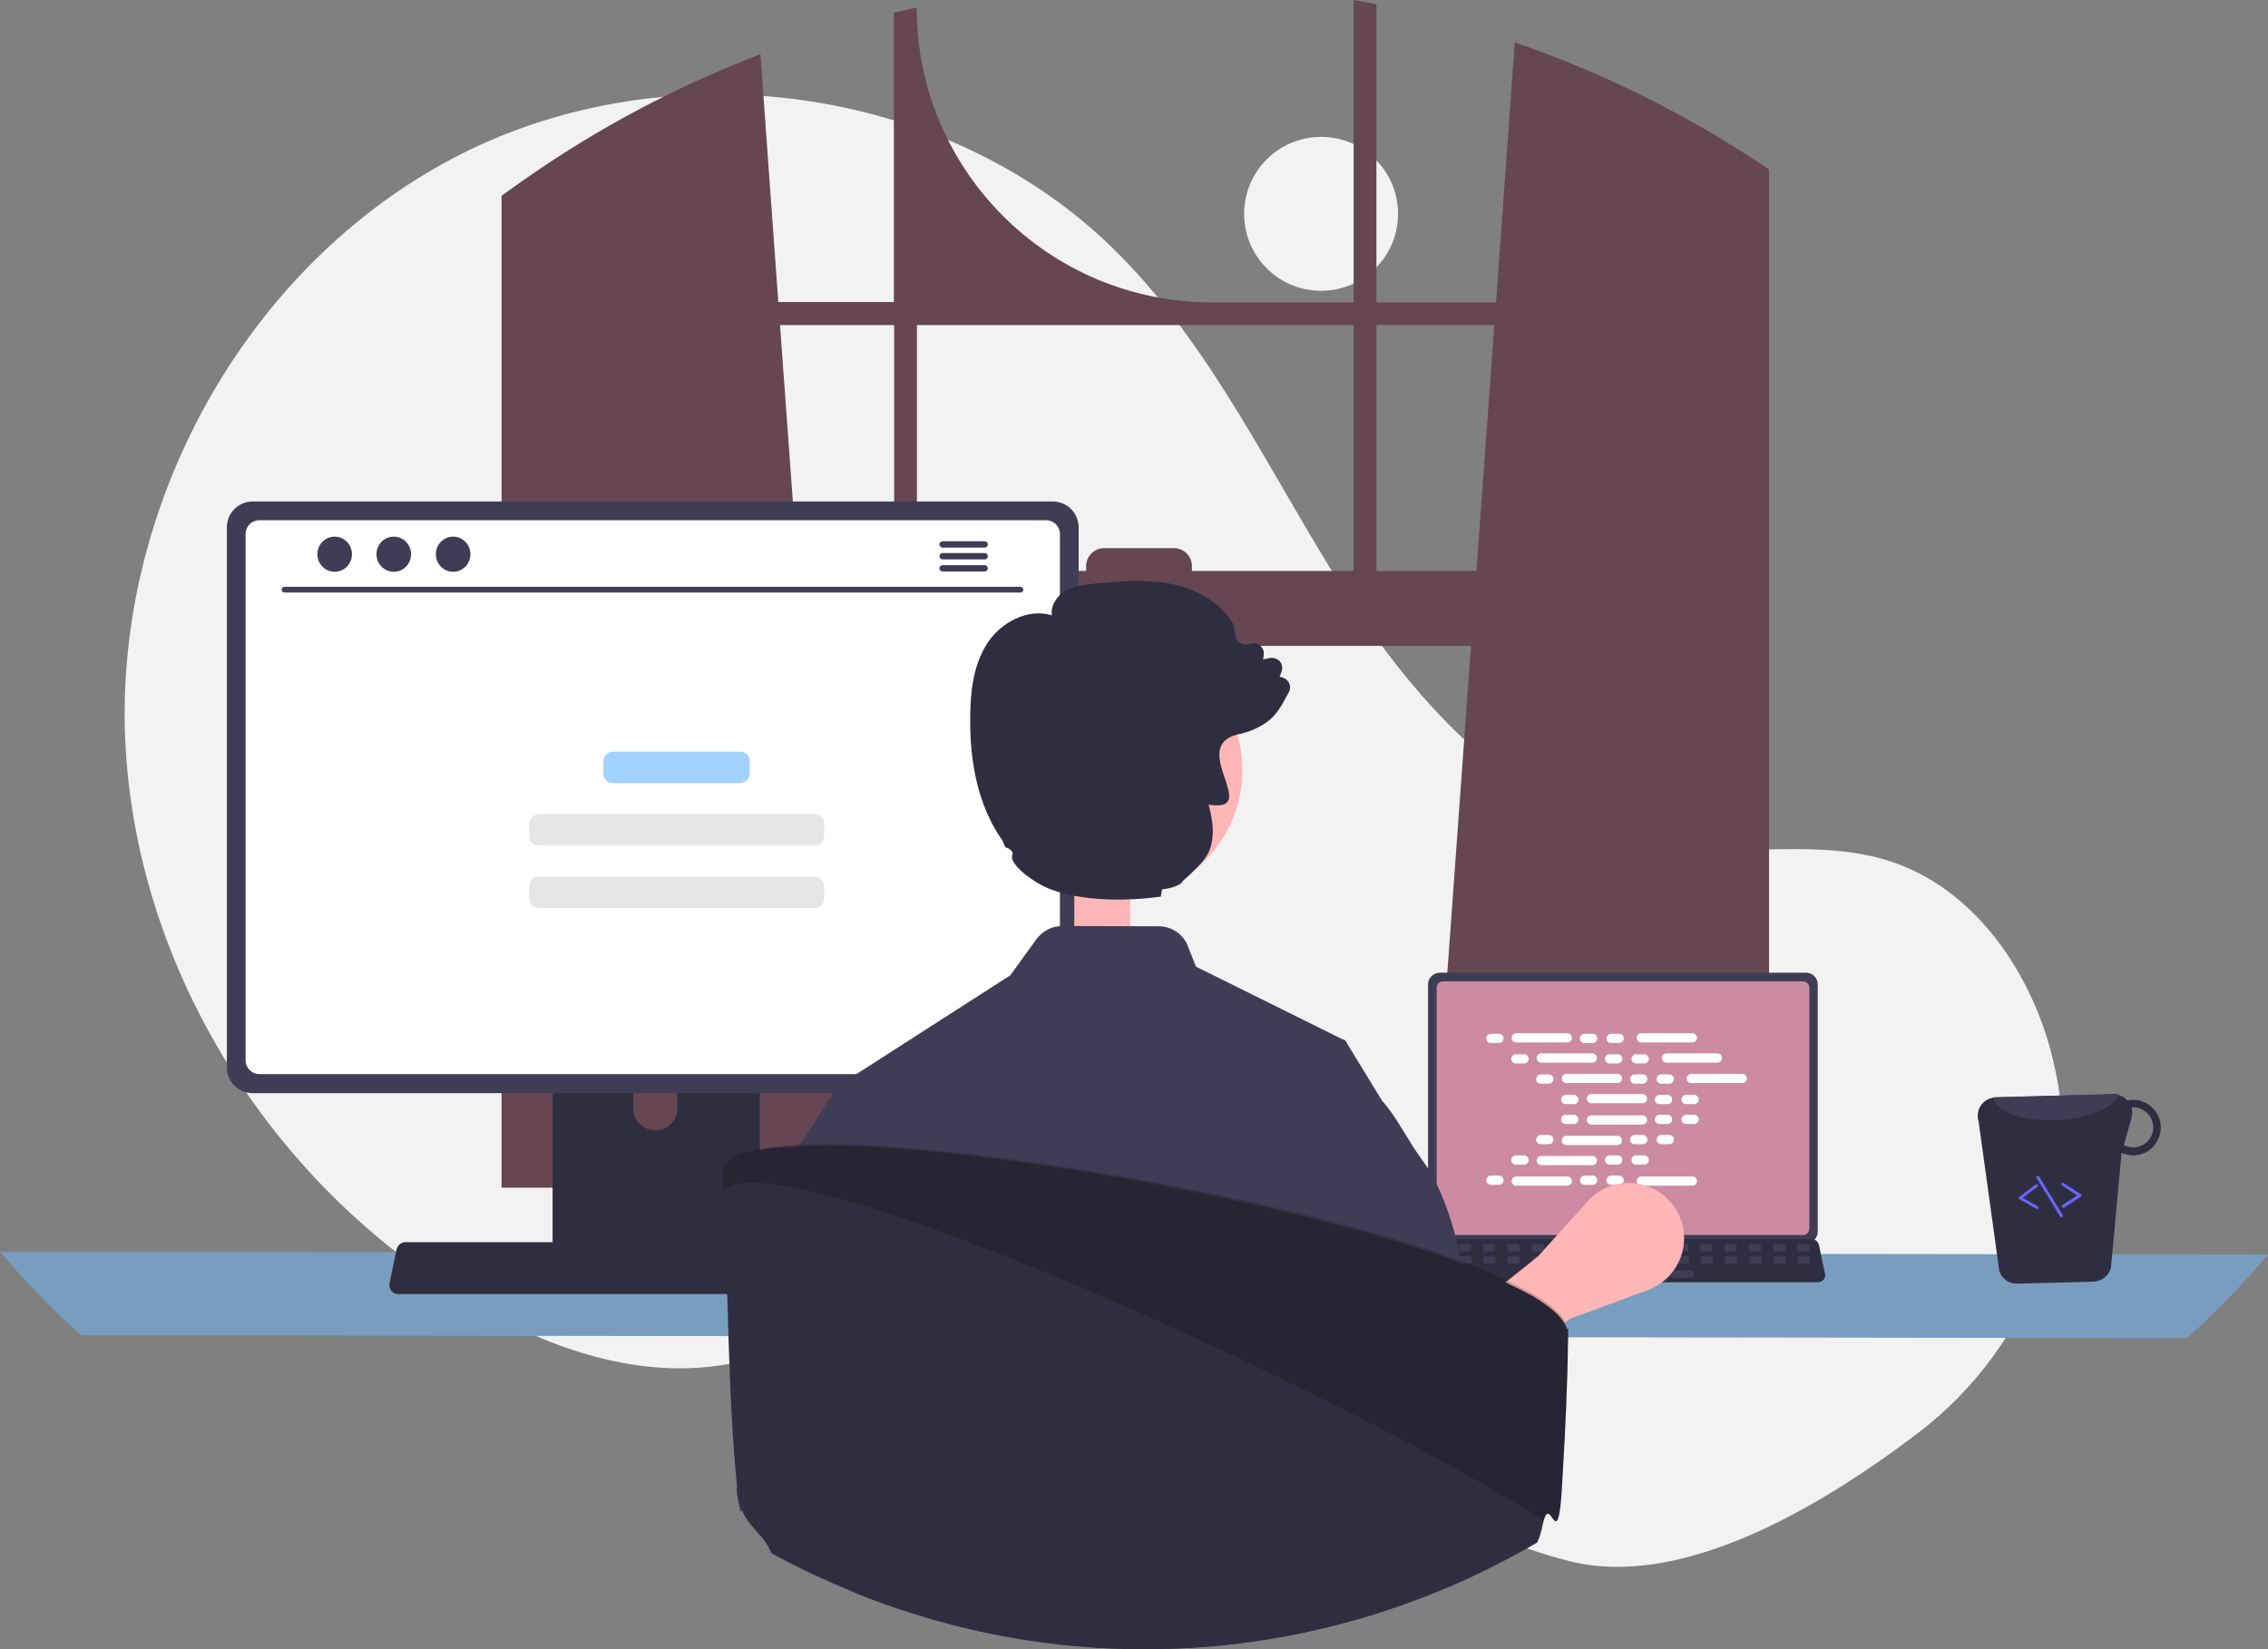 <?xml version="1.0" encoding="utf-8"?>
<!-- Generator: Adobe Illustrator 28.0.0, SVG Export Plug-In . SVG Version: 6.00 Build 0)  -->
<svg version="1.1" id="Layer_1" xmlns="http://www.w3.org/2000/svg" xmlns:xlink="http://www.w3.org/1999/xlink" x="0px" y="0px"
	 viewBox="0 0 786.8 572.3" style="enable-background:new 0 0 786.8 572.3;" xml:space="preserve">
<rect x="0" y="0" width="786.8" height="572.3" fill="#808080" stroke="none"/>
<style type="text/css">
	.st0{fill:#F2F2F2;}
	.st1{fill:#664653;}
	.st2{fill:#789DBF;}
	.st3{fill:#3F3D56;}
	.st4{fill:#CC8BA2;}
	.st5{fill:#2F2E41;}
	.st6{fill:#FFFFFF;}
	.st7{fill:#FFB6B6;}
	.st8{fill:#6C63FF;}
	.st9{fill:#A2D2FF;}
	.st10{fill:#E6E6E6;}
	.st11{opacity:0.2;enable-background:new    ;}
</style>
<circle class="st0" cx="458.3" cy="74.2" r="26.7"/>
<path class="st0" d="M665.4,497.2c39.7-30.2,58.6-81,46.8-129.5c-0.3-1.2-0.6-2.4-0.9-3.6c-7.9-28.8-27.3-56.1-55.7-65.3
	c-23.8-7.7-49.8-1.8-74.7-4.9c-48.8-6-86.6-45.5-113.2-86.8s-47.1-87.6-82.4-121.7C327,29.1,231.9,17,159.7,53.6
	C87.4,90.3,41.4,171.5,43.3,252.5c2,81,50,158.4,119.9,199.5c25.7,15.1,55.3,25.8,84.8,22c25.6-3.2,48.9-17,74.4-21.1
	c40.1-6.4,79.9,11.7,114.6,32.8c34.7,21.1,68.2,46.2,107.6,56C582.9,551.3,630.3,523.9,665.4,497.2z"/>
<path class="st1" d="M608.4,55.3c-0.9-0.6-1.8-1.1-2.6-1.7c-25.1-16.1-52.1-29.2-80.3-38.9l-6.5,90.2h-41.5V1.5
	c-2.6-0.5-5.2-1.1-7.9-1.5v104.9h-49.3C363.8,104.9,318,59.1,318,2.6l0,0c-2.6,0.6-5.3,1.2-7.9,1.8v100.4H270l-6.2-86
	c-29,11.1-56.5,25.7-81.9,43.5c-0.4,0.3-0.9,0.6-1.3,0.9c-2.2,1.6-4.4,3.1-6.6,4.7v344.2h118.3l-2.1-29l-11.5-159h231.6l-11.5,159
	l-2.1,29h117V58.8C611.9,57.6,610.2,56.5,608.4,55.3z M310.2,198.1h-33.4l-6.2-85.3h39.6V198.1z M469.6,198.1h-56.1v-1.7
	c0-3.4-2.8-6.2-6.2-6.2l0,0H383c-3.4,0-6.2,2.8-6.2,6.2l0,0v1.7h-58.7v-85.3h151.5L469.6,198.1z M477.5,198.1v-85.3h40.9l-6.2,85.3
	H477.5z"/>
<path class="st2" d="M0,434.3c8.7,10.3,18.1,20,28.1,29l730.6,1c10-9,19.4-18.7,28.1-29L0,434.3z"/>
<path class="st3" d="M495.4,341.6v85.7c0,2.3,1.8,4.1,4.1,4.1h127c2.3,0,4.1-1.8,4.1-4.1v-85.7c0-2.3-1.8-4.1-4.1-4.1h-127
	C497.3,337.5,495.4,339.3,495.4,341.6z"/>
<path class="st4" d="M498.4,342.7v83.6c0,1.2,1,2.2,2.2,2.2h124.9c1.2,0,2.2-1,2.2-2.2v-83.6c0-1.2-1-2.2-2.2-2.2H500.6
	C499.4,340.5,498.4,341.4,498.4,342.7z"/>
<path class="st5" d="M492.8,444c0.5,0.6,1.2,0.9,1.9,0.9h136c1.4,0,2.5-1.1,2.5-2.5c0-0.2,0-0.3-0.1-0.5l-2.1-10
	c-0.2-0.8-0.8-1.5-1.6-1.8c-0.3-0.1-0.6-0.2-0.9-0.2H496.8c-0.3,0-0.6,0.1-0.9,0.2c-0.8,0.3-1.4,1-1.6,1.8l-2.1,10
	C492.1,442.7,492.3,443.4,492.8,444z"/>
<path class="st3" d="M627.1,434.2h-3.2c-0.3,0-0.5-0.2-0.5-0.5v-1.5c0-0.3,0.2-0.5,0.5-0.5h3.2c0.3,0,0.5,0.2,0.5,0.5v1.5
	C627.6,434,627.4,434.2,627.1,434.2z"/>
<path class="st3" d="M618.8,434.2h-3.2c-0.3,0-0.5-0.2-0.5-0.5v-1.5c0-0.3,0.2-0.5,0.5-0.5h3.2c0.3,0,0.5,0.2,0.5,0.5v1.5
	C619.3,434,619,434.2,618.8,434.2z"/>
<path class="st3" d="M610.4,434.2h-3.2c-0.3,0-0.5-0.2-0.5-0.5v-1.5c0-0.3,0.2-0.5,0.5-0.5h3.2c0.3,0,0.5,0.2,0.5,0.5v1.5
	C610.9,434,610.7,434.2,610.4,434.2z"/>
<path class="st3" d="M602,434.2h-3.2c-0.3,0-0.5-0.2-0.5-0.5v-1.5c0-0.3,0.2-0.5,0.5-0.5h3.2c0.3,0,0.5,0.2,0.5,0.5v1.5
	C602.5,434,602.3,434.2,602,434.2z"/>
<path class="st3" d="M593.6,434.2h-3.2c-0.3,0-0.5-0.2-0.5-0.5v-1.5c0-0.3,0.2-0.5,0.5-0.5h3.2c0.3,0,0.5,0.2,0.5,0.5v1.5
	C594.1,434,593.9,434.2,593.6,434.2z"/>
<path class="st3" d="M585.3,434.2H582c-0.3,0-0.5-0.2-0.5-0.5v-1.5c0-0.3,0.2-0.5,0.5-0.5h3.2c0.3,0,0.5,0.2,0.5,0.5v1.5
	C585.7,434,585.5,434.2,585.3,434.2z"/>
<path class="st3" d="M576.9,434.2h-3.2c-0.3,0-0.5-0.2-0.5-0.5v-1.5c0-0.3,0.2-0.5,0.5-0.5h3.2c0.3,0,0.5,0.2,0.5,0.5v1.5
	C577.4,434,577.2,434.2,576.9,434.2z"/>
<path class="st3" d="M568.5,434.2h-3.2c-0.3,0-0.5-0.2-0.5-0.5v-1.5c0-0.3,0.2-0.5,0.5-0.5h3.2c0.3,0,0.5,0.2,0.5,0.5v1.5
	C569,434,568.8,434.2,568.5,434.2z"/>
<path class="st3" d="M560.1,434.2h-3.2c-0.3,0-0.5-0.2-0.5-0.5v-1.5c0-0.3,0.2-0.5,0.5-0.5h3.2c0.3,0,0.5,0.2,0.5,0.5v1.5
	C560.6,434,560.4,434.2,560.1,434.2z"/>
<path class="st3" d="M551.8,434.2h-3.2c-0.3,0-0.5-0.2-0.5-0.5v-1.5c0-0.3,0.2-0.5,0.5-0.5h3.2c0.3,0,0.5,0.2,0.5,0.5v1.5
	C552.2,434,552,434.2,551.8,434.2z"/>
<path class="st3" d="M543.4,434.2h-3.2c-0.3,0-0.5-0.2-0.5-0.5v-1.5c0-0.3,0.2-0.5,0.5-0.5h3.2c0.3,0,0.5,0.2,0.5,0.5v1.5
	C543.9,434,543.6,434.2,543.4,434.2z"/>
<path class="st3" d="M535,434.2h-3.2c-0.3,0-0.5-0.2-0.5-0.5v-1.5c0-0.3,0.2-0.5,0.5-0.5h3.2c0.3,0,0.5,0.2,0.5,0.5v1.5
	C535.5,434,535.3,434.2,535,434.2z"/>
<path class="st3" d="M526.6,434.2h-3.2c-0.3,0-0.5-0.2-0.5-0.5v-1.5c0-0.3,0.2-0.5,0.5-0.5h3.2c0.3,0,0.5,0.2,0.5,0.5v1.5
	C527.1,434,526.9,434.2,526.6,434.2z"/>
<path class="st3" d="M518.2,434.2H515c-0.3,0-0.5-0.2-0.5-0.5v-1.5c0-0.3,0.2-0.5,0.5-0.5h3.2c0.3,0,0.5,0.2,0.5,0.5v1.5
	C518.7,434,518.5,434.2,518.2,434.2z"/>
<path class="st3" d="M509.9,434.2h-3.2c-0.3,0-0.5-0.2-0.5-0.5v-1.5c0-0.3,0.2-0.5,0.5-0.5h3.2c0.3,0,0.5,0.2,0.5,0.5v1.5
	C510.4,434,510.1,434.2,509.9,434.2z"/>
<path class="st3" d="M501.5,434.2h-3.2c-0.3,0-0.5-0.2-0.5-0.5v-1.5c0-0.3,0.2-0.5,0.5-0.5h3.2c0.3,0,0.5,0.2,0.5,0.5v1.5
	C502,434,501.8,434.2,501.5,434.2z"/>
<path class="st3" d="M627.2,438.4H624c-0.3,0-0.5-0.2-0.5-0.5v-1.5c0-0.3,0.2-0.5,0.5-0.5h3.2c0.3,0,0.5,0.2,0.5,0.5v1.5
	C627.7,438.2,627.5,438.4,627.2,438.4z"/>
<path class="st3" d="M618.9,438.4h-3.2c-0.3,0-0.5-0.2-0.5-0.5v-1.5c0-0.3,0.2-0.5,0.5-0.5h3.2c0.3,0,0.5,0.2,0.5,0.5v1.5
	C619.4,438.2,619.1,438.4,618.9,438.4z"/>
<path class="st3" d="M610.5,438.4h-3.2c-0.3,0-0.5-0.2-0.5-0.5v-1.5c0-0.3,0.2-0.5,0.5-0.5h3.2c0.3,0,0.5,0.2,0.5,0.5v1.5
	C611,438.2,610.8,438.4,610.5,438.4z"/>
<path class="st3" d="M602.1,438.4h-3.2c-0.3,0-0.5-0.2-0.5-0.5v-1.5c0-0.3,0.2-0.5,0.5-0.5h3.2c0.3,0,0.5,0.2,0.5,0.5v1.5
	C602.6,438.2,602.4,438.4,602.1,438.4z"/>
<path class="st3" d="M593.7,438.4h-3.2c-0.3,0-0.5-0.2-0.5-0.5v-1.5c0-0.3,0.2-0.5,0.5-0.5h3.2c0.3,0,0.5,0.2,0.5,0.5v1.5
	C594.2,438.2,594,438.4,593.7,438.4z"/>
<path class="st3" d="M585.4,438.4h-3.2c-0.3,0-0.5-0.2-0.5-0.5v-1.5c0-0.3,0.2-0.5,0.5-0.5h3.2c0.3,0,0.5,0.2,0.5,0.5v1.5
	C585.8,438.2,585.6,438.4,585.4,438.4z"/>
<path class="st3" d="M577,438.4h-3.2c-0.3,0-0.5-0.2-0.5-0.5v-1.5c0-0.3,0.2-0.5,0.5-0.5h3.2c0.3,0,0.5,0.2,0.5,0.5v1.5
	C577.5,438.2,577.3,438.4,577,438.4z"/>
<path class="st3" d="M568.6,438.4h-3.2c-0.3,0-0.5-0.2-0.5-0.5v-1.5c0-0.3,0.2-0.5,0.5-0.5h3.2c0.3,0,0.5,0.2,0.5,0.5v1.5
	C569.1,438.2,568.9,438.4,568.6,438.4z"/>
<path class="st3" d="M560.2,438.4H557c-0.3,0-0.5-0.2-0.5-0.5v-1.5c0-0.3,0.2-0.5,0.5-0.5h3.2c0.3,0,0.5,0.2,0.5,0.5v1.5
	C560.7,438.2,560.5,438.4,560.2,438.4z"/>
<path class="st3" d="M551.9,438.4h-3.2c-0.3,0-0.5-0.2-0.5-0.5v-1.5c0-0.3,0.2-0.5,0.5-0.5h3.2c0.3,0,0.5,0.2,0.5,0.5v1.5
	C552.3,438.2,552.1,438.4,551.9,438.4z"/>
<path class="st3" d="M543.5,438.4h-3.2c-0.3,0-0.5-0.2-0.5-0.5v-1.5c0-0.3,0.2-0.5,0.5-0.5h3.2c0.3,0,0.5,0.2,0.5,0.5v1.5
	C544,438.2,543.7,438.4,543.5,438.4z"/>
<path class="st3" d="M535.1,438.4h-3.2c-0.3,0-0.5-0.2-0.5-0.5v-1.5c0-0.3,0.2-0.5,0.5-0.5h3.2c0.3,0,0.5,0.2,0.5,0.5v1.5
	C535.6,438.2,535.4,438.4,535.1,438.4z"/>
<path class="st3" d="M526.7,438.4h-3.2c-0.3,0-0.5-0.2-0.5-0.5v-1.5c0-0.3,0.2-0.5,0.5-0.5h3.2c0.3,0,0.5,0.2,0.5,0.5v1.5
	C527.2,438.2,527,438.4,526.7,438.4z"/>
<path class="st3" d="M518.3,438.4h-3.2c-0.3,0-0.5-0.2-0.5-0.5v-1.5c0-0.3,0.2-0.5,0.5-0.5h3.2c0.3,0,0.5,0.2,0.5,0.5v1.5
	C518.8,438.2,518.6,438.4,518.3,438.4z"/>
<path class="st3" d="M510,438.4h-3.2c-0.3,0-0.5-0.2-0.5-0.5v-1.5c0-0.3,0.2-0.5,0.5-0.5h3.2c0.3,0,0.5,0.2,0.5,0.5v1.5
	C510.5,438.2,510.2,438.4,510,438.4z"/>
<path class="st3" d="M501.6,438.4h-3.2c-0.3,0-0.5-0.2-0.5-0.5v-1.5c0-0.3,0.2-0.5,0.5-0.5h3.2c0.3,0,0.5,0.2,0.5,0.5v1.5
	C502.1,438.2,501.9,438.4,501.6,438.4z"/>
<path class="st3" d="M587,443.4h-32.5c-0.3,0-0.5-0.2-0.5-0.5v-1.5c0-0.3,0.2-0.5,0.5-0.5H587c0.3,0,0.5,0.2,0.5,0.5v1.5
	C587.5,443.2,587.3,443.4,587,443.4z"/>
<path class="st6" d="M517.2,358.7h2.8c0.9,0,1.6,0.7,1.6,1.6l0,0c0,0.9-0.7,1.6-1.6,1.6h-2.8c-0.9,0-1.6-0.7-1.6-1.6l0,0
	C515.6,359.4,516.3,358.7,517.2,358.7z"/>
<path class="st6" d="M549.7,358.7h2.8c0.9,0,1.6,0.7,1.6,1.6l0,0c0,0.9-0.7,1.6-1.6,1.6h-2.8c-0.9,0-1.6-0.7-1.6-1.6l0,0
	C548.2,359.4,548.9,358.7,549.7,358.7z"/>
<path class="st6" d="M558.9,358.7h2.8c0.9,0,1.6,0.7,1.6,1.6l0,0c0,0.9-0.7,1.6-1.6,1.6h-2.8c-0.9,0-1.6-0.7-1.6-1.6l0,0
	C557.4,359.4,558.1,358.7,558.9,358.7z"/>
<path class="st6" d="M526,358.5h17.7c0.9,0,1.6,0.7,1.6,1.6l0,0c0,0.9-0.7,1.6-1.6,1.6H526c-0.9,0-1.6-0.7-1.6-1.6l0,0
	C524.5,359.2,525.2,358.5,526,358.5z"/>
<path class="st6" d="M569.4,358.5h17.7c0.9,0,1.6,0.7,1.6,1.6l0,0c0,0.9-0.7,1.6-1.6,1.6h-17.7c-0.9,0-1.6-0.7-1.6-1.6l0,0
	C567.8,359.2,568.5,358.5,569.4,358.5z"/>
<path class="st6" d="M525.9,365.8h2.8c0.9,0,1.6,0.7,1.6,1.6l0,0c0,0.9-0.7,1.6-1.6,1.6h-2.8c-0.9,0-1.6-0.7-1.6-1.6l0,0
	C524.3,366.5,525,365.8,525.9,365.8z"/>
<path class="st6" d="M558.4,365.8h2.8c0.9,0,1.6,0.7,1.6,1.6l0,0c0,0.9-0.7,1.6-1.6,1.6h-2.8c-0.9,0-1.6-0.7-1.6-1.6l0,0
	C556.8,366.5,557.5,365.8,558.4,365.8z"/>
<path class="st6" d="M567.6,365.8h2.8c0.9,0,1.6,0.7,1.6,1.6l0,0c0,0.9-0.7,1.6-1.6,1.6h-2.8c-0.9,0-1.6-0.7-1.6-1.6l0,0
	C566,366.5,566.7,365.8,567.6,365.8z"/>
<path class="st6" d="M534.7,365.5h17.7c0.9,0,1.6,0.7,1.6,1.6l0,0c0,0.9-0.7,1.6-1.6,1.6h-17.7c-0.9,0-1.6-0.7-1.6-1.6l0,0
	C533.2,366.2,533.8,365.5,534.7,365.5z"/>
<path class="st6" d="M578.1,365.5h17.7c0.9,0,1.6,0.7,1.6,1.6l0,0c0,0.9-0.7,1.6-1.6,1.6h-17.7c-0.9,0-1.6-0.7-1.6-1.6l0,0
	C576.5,366.2,577.2,365.5,578.1,365.5z"/>
<path class="st6" d="M534.5,372.8h2.8c0.9,0,1.6,0.7,1.6,1.6l0,0c0,0.9-0.7,1.6-1.6,1.6h-2.8c-0.9,0-1.6-0.7-1.6-1.6l0,0
	C533,373.5,533.7,372.8,534.5,372.8z"/>
<path class="st6" d="M567.1,372.8h2.8c0.9,0,1.6,0.7,1.6,1.6l0,0c0,0.9-0.7,1.6-1.6,1.6h-2.8c-0.9,0-1.6-0.7-1.6-1.6l0,0
	C565.5,373.5,566.2,372.8,567.1,372.8z"/>
<path class="st6" d="M576.3,372.8h2.8c0.9,0,1.6,0.7,1.6,1.6l0,0c0,0.9-0.7,1.6-1.6,1.6h-2.8c-0.9,0-1.6-0.7-1.6-1.6l0,0
	C574.7,373.5,575.4,372.8,576.3,372.8z"/>
<path class="st6" d="M543.4,372.6h17.7c0.9,0,1.6,0.7,1.6,1.6l0,0c0,0.9-0.7,1.6-1.6,1.6h-17.7c-0.9,0-1.6-0.7-1.6-1.6l0,0
	C541.8,373.3,542.5,372.6,543.4,372.6z"/>
<path class="st6" d="M586.7,372.6h17.7c0.9,0,1.6,0.7,1.6,1.6l0,0c0,0.9-0.7,1.6-1.6,1.6h-17.7c-0.9,0-1.6-0.7-1.6-1.6l0,0
	C585.2,373.3,585.9,372.6,586.7,372.6z"/>
<path class="st6" d="M543.2,379.9h2.8c0.9,0,1.6,0.7,1.6,1.6l0,0c0,0.9-0.7,1.6-1.6,1.6h-2.8c-0.9,0-1.6-0.7-1.6-1.6l0,0
	C541.6,380.6,542.3,379.9,543.2,379.9z"/>
<path class="st6" d="M575.7,379.9h2.8c0.9,0,1.6,0.7,1.6,1.6l0,0c0,0.9-0.7,1.6-1.6,1.6h-2.8c-0.9,0-1.6-0.7-1.6-1.6l0,0
	C574.2,380.6,574.9,379.9,575.7,379.9z"/>
<path class="st6" d="M584.9,379.9h2.8c0.9,0,1.6,0.7,1.6,1.6l0,0c0,0.9-0.7,1.6-1.6,1.6h-2.8c-0.9,0-1.6-0.7-1.6-1.6l0,0
	C583.4,380.6,584.1,379.9,584.9,379.9z"/>
<path class="st6" d="M552.1,379.6h17.7c0.9,0,1.6,0.7,1.6,1.6l0,0c0,0.9-0.7,1.6-1.6,1.6h-17.7c-0.9,0-1.6-0.7-1.6-1.6l0,0
	C550.5,380.3,551.2,379.6,552.1,379.6z"/>
<path class="st6" d="M549.7,407.9h2.8c0.9,0,1.6,0.7,1.6,1.6l0,0c0,0.9-0.7,1.6-1.6,1.6h-2.8c-0.9,0-1.6-0.7-1.6-1.6l0,0
	C548.2,408.6,548.9,407.9,549.7,407.9z"/>
<path class="st6" d="M558.9,407.9h2.8c0.9,0,1.6,0.7,1.6,1.6l0,0c0,0.9-0.7,1.6-1.6,1.6h-2.8c-0.9,0-1.6-0.7-1.6-1.6l0,0
	C557.4,408.6,558.1,407.9,558.9,407.9z"/>
<path class="st6" d="M569.4,408.2h17.7c0.9,0,1.6,0.7,1.6,1.6l0,0c0,0.9-0.7,1.6-1.6,1.6h-17.7c-0.9,0-1.6-0.7-1.6-1.6l0,0
	C567.8,408.9,568.5,408.2,569.4,408.2z"/>
<path class="st6" d="M517.2,407.9h2.8c0.9,0,1.6,0.7,1.6,1.6l0,0c0,0.9-0.7,1.6-1.6,1.6h-2.8c-0.9,0-1.6-0.7-1.6-1.6l0,0
	C515.6,408.6,516.3,407.9,517.2,407.9z"/>
<path class="st6" d="M526,408.2h17.7c0.9,0,1.6,0.7,1.6,1.6l0,0c0,0.9-0.7,1.6-1.6,1.6H526c-0.9,0-1.6-0.7-1.6-1.6l0,0
	C524.5,408.9,525.2,408.2,526,408.2z"/>
<path class="st6" d="M525.9,400.9h2.8c0.9,0,1.6,0.7,1.6,1.6l0,0c0,0.9-0.7,1.6-1.6,1.6h-2.8c-0.9,0-1.6-0.7-1.6-1.6l0,0
	C524.3,401.5,525,400.9,525.9,400.9z"/>
<path class="st6" d="M558.4,400.9h2.8c0.9,0,1.6,0.7,1.6,1.6l0,0c0,0.9-0.7,1.6-1.6,1.6h-2.8c-0.9,0-1.6-0.7-1.6-1.6l0,0
	C556.8,401.5,557.5,400.9,558.4,400.9z"/>
<path class="st6" d="M567.6,400.9h2.8c0.9,0,1.6,0.7,1.6,1.6l0,0c0,0.9-0.7,1.6-1.6,1.6h-2.8c-0.9,0-1.6-0.7-1.6-1.6l0,0
	C566,401.5,566.7,400.9,567.6,400.9z"/>
<path class="st6" d="M534.7,401.1h17.7c0.9,0,1.6,0.7,1.6,1.6l0,0c0,0.9-0.7,1.6-1.6,1.6h-17.7c-0.9,0-1.6-0.7-1.6-1.6l0,0
	C533.2,401.8,533.8,401.1,534.7,401.1z"/>
<path class="st6" d="M534.5,393.8h2.8c0.9,0,1.6,0.7,1.6,1.6l0,0c0,0.9-0.7,1.6-1.6,1.6h-2.8c-0.9,0-1.6-0.7-1.6-1.6l0,0
	C533,394.5,533.7,393.8,534.5,393.8z"/>
<path class="st6" d="M567.1,393.8h2.8c0.9,0,1.6,0.7,1.6,1.6l0,0c0,0.9-0.7,1.6-1.6,1.6h-2.8c-0.9,0-1.6-0.7-1.6-1.6l0,0
	C565.5,394.5,566.2,393.8,567.1,393.8z"/>
<path class="st6" d="M576.3,393.8h2.8c0.9,0,1.6,0.7,1.6,1.6l0,0c0,0.9-0.7,1.6-1.6,1.6h-2.8c-0.9,0-1.6-0.7-1.6-1.6l0,0
	C574.7,394.5,575.4,393.8,576.3,393.8z"/>
<path class="st6" d="M543.4,394.1h17.7c0.9,0,1.6,0.7,1.6,1.6l0,0c0,0.9-0.7,1.6-1.6,1.6h-17.7c-0.9,0-1.6-0.7-1.6-1.6l0,0
	C541.8,394.8,542.5,394.1,543.4,394.1z"/>
<path class="st6" d="M543.2,386.8h2.8c0.9,0,1.6,0.7,1.6,1.6l0,0c0,0.9-0.7,1.6-1.6,1.6h-2.8c-0.9,0-1.6-0.7-1.6-1.6l0,0
	C541.6,387.5,542.3,386.8,543.2,386.8z"/>
<path class="st6" d="M575.7,386.8h2.8c0.9,0,1.6,0.7,1.6,1.6l0,0c0,0.9-0.7,1.6-1.6,1.6h-2.8c-0.9,0-1.6-0.7-1.6-1.6l0,0
	C574.2,387.5,574.9,386.8,575.7,386.8z"/>
<path class="st6" d="M584.9,386.8h2.8c0.9,0,1.6,0.7,1.6,1.6l0,0c0,0.9-0.7,1.6-1.6,1.6h-2.8c-0.9,0-1.6-0.7-1.6-1.6l0,0
	C583.4,387.5,584.1,386.8,584.9,386.8z"/>
<path class="st6" d="M552.1,387h17.7c0.9,0,1.6,0.7,1.6,1.6l0,0c0,0.9-0.7,1.6-1.6,1.6h-17.7c-0.9,0-1.6-0.7-1.6-1.6l0,0
	C550.5,387.7,551.2,387,552.1,387z"/>
<path class="st7" d="M504.9,490.5l-13.3-21.1l41.9-33.4l17.3-19.2c7.1-7.9,19.2-8.5,27.1-1.4c2.5,2.2,4.3,5.1,5.4,8.2l0,0
	c3.2,9.8-1.9,20.4-11.6,24l-27.3,10.1L504.9,490.5z"/>
<path class="st5" d="M191.7,337.5V440h71.9V337.5c0-1.5-1-2.9-2.4-3.3c-0.3-0.1-0.7-0.2-1-0.2h-64.9
	C193.2,334,191.7,335.6,191.7,337.5L191.7,337.5z M219.7,372.7c0-4.2,3.5-7.6,7.7-7.6s7.6,3.4,7.6,7.6v11.9c0,4.2-3.5,7.7-7.7,7.6
	c-4.2,0-7.6-3.4-7.6-7.6V372.7z"/>
<path class="st3" d="M191.5,436.8v9.9c0,1.1,0.9,1.9,1.9,1.9h68.4c1.1,0,1.9-0.9,1.9-1.9v-9.9H191.5z"/>
<path class="st3" d="M78.7,183v187.3c0,5,4,9,9,9h277.5c5,0,9-4,9-9V183c0-5-4-9-9-9H87.7C82.7,174,78.7,178,78.7,183z"/>
<path class="st6" d="M85.2,185.3v182.6c0,2.7,2.2,4.8,4.8,4.8h272.9c2.7,0,4.8-2.2,4.8-4.8V185.3c0-2.7-2.2-4.8-4.8-4.8H90
	C87.3,180.5,85.2,182.6,85.2,185.3z"/>
<path class="st5" d="M135.8,447.9c0.6,0.7,1.4,1.1,2.3,1.1h162.3c1.6,0,3-1.3,3-3c0-0.2,0-0.4-0.1-0.6l-2.5-12
	c-0.2-1-0.9-1.8-1.9-2.2c-0.3-0.1-0.7-0.2-1.1-0.2H140.6c-0.4,0-0.7,0.1-1.1,0.2c-0.9,0.4-1.6,1.2-1.9,2.2l-2.5,12
	C135,446.3,135.2,447.2,135.8,447.9z"/>
<path class="st3" d="M354,205.6H98.7c-0.6,0-1-0.5-1-1s0.4-1,1-1H354c0.6,0,1,0.5,1,1C355,205.2,354.5,205.6,354,205.6z"/>
<ellipse class="st3" cx="116.1" cy="192.3" rx="6" ry="6.1"/>
<ellipse class="st3" cx="136.6" cy="192.3" rx="6" ry="6.1"/>
<ellipse class="st3" cx="157.2" cy="192.3" rx="6" ry="6.1"/>
<path class="st3" d="M341.6,187.8H327c-0.6,0-1.1,0.5-1.1,1.1s0.5,1.1,1.1,1.1h14.6c0.6,0,1.1-0.5,1.1-1.1
	C342.7,188.2,342.2,187.8,341.6,187.8z"/>
<path class="st3" d="M341.6,191.9H327c-0.6,0-1.1,0.5-1.1,1.1s0.5,1.1,1.1,1.1h14.6c0.6,0,1.1-0.5,1.1-1.1S342.2,191.9,341.6,191.9z
	"/>
<path class="st3" d="M341.6,196.1H327c-0.6,0-1.1,0.5-1.1,1.1s0.5,1.1,1.1,1.1h14.6c0.6,0,1.1-0.5,1.1-1.1
	C342.7,196.5,342.2,196.1,341.6,196.1z"/>
<path class="st5" d="M693.6,441.1c0.9,2.6,3.4,4.4,6.2,4.3l26.5-0.7c2.8-0.1,5.2-2,6-4.7l3.7-40c1.3,0.6,2.8,0.9,4.2,0.9
	c5.3-0.1,9.5-4.6,9.4-9.9s-4.6-9.5-9.9-9.4c-0.6,0-1.2,0.1-1.7,0.2c-1.3-1.4-3-2.1-4.9-2.1l-40.8,1.1c-0.3,0-0.7,0.1-1,0.1
	c-3.5,0.6-5.7,4-5.1,7.4c0.1,0.3,0.1,0.6,0.2,0.8L693.6,441.1z M736.8,397.3l2.7-9.6c0.3-1.1,0.3-2.3,0-3.4c0.1,0,0.2-0.1,0.4-0.1
	c3.8-0.1,7,3,7.1,6.8s-2.9,7-6.7,7.1C739,398.1,737.8,397.9,736.8,397.3z"/>
<path class="st3" d="M691.4,380.8c0.9,5,10.6,8.5,22.4,7.8c10.8-0.5,19.6-4.3,21.2-8.8c-0.6-0.2-1.2-0.3-1.8-0.2l-40.8,1.1
	C692.1,380.7,691.7,380.7,691.4,380.8z"/>
<polyline class="st7" points="372.7,309.6 372.7,322.4 392.1,322.4 392.1,312 374.2,309.6 "/>
<path class="st8" d="M715.9,419.1c0.1,0,0.1,0,0.2-0.1l5.8-3.8c0.2-0.2,0.3-0.5,0.1-0.7c0-0.1-0.1-0.1-0.1-0.1l-6-3.9
	c-0.2-0.2-0.5-0.1-0.7,0.1s-0.1,0.5,0.1,0.7l5.3,3.5l-5.1,3.3c-0.2,0.2-0.3,0.5-0.1,0.7C715.5,419,715.7,419.1,715.9,419.1
	L715.9,419.1z"/>
<path class="st8" d="M706.8,419.5c0.3-0.1,0.4-0.3,0.4-0.6c0-0.1-0.1-0.2-0.2-0.3l-5.3-3l5.1-3.8c0.2-0.2,0.3-0.5,0.1-0.7
	s-0.5-0.3-0.7-0.1l-5.7,4.3c-0.2,0.2-0.3,0.5-0.1,0.7c0,0.1,0.1,0.1,0.2,0.1l6,3.4C706.6,419.5,706.7,419.5,706.8,419.5z"/>
<path class="st8" d="M715.3,422.4c0,0,0.1,0,0.1-0.1c0.2-0.1,0.3-0.5,0.2-0.7l0,0l-8.2-13.4c-0.1-0.2-0.5-0.3-0.7-0.2
	s-0.3,0.5-0.2,0.7l8.2,13.4C714.9,422.3,715.1,422.4,715.3,422.4z"/>
<path class="st9" d="M212.6,260.8h44.2c1.8,0,3.3,1.5,3.3,3.3v4.3c0,1.8-1.5,3.3-3.3,3.3h-44.2c-1.8,0-3.3-1.5-3.3-3.3v-4.3
	C209.4,262.3,210.8,260.8,212.6,260.8z"/>
<path class="st10" d="M186.9,282.5h95.7c1.8,0,3.3,1.5,3.3,3.3v4.3c0,1.8-1.5,3.3-3.3,3.3h-95.7c-1.8,0-3.3-1.5-3.3-3.3v-4.3
	C183.6,284,185.1,282.5,186.9,282.5z"/>
<path class="st10" d="M186.9,304.2h95.7c1.8,0,3.3,1.5,3.3,3.3v4.3c0,1.8-1.5,3.3-3.3,3.3h-95.7c-1.8,0-3.3-1.5-3.3-3.3v-4.3
	C183.6,305.7,185.1,304.2,186.9,304.2z"/>
<path class="st3" d="M290.7,376.8l0.2,0.7l0,0l6.5,19.8l7.5,22.9l14.1,43l0.1,6.7l0,0l1,53.7l-2.9,7.3l3.3,11.9c0,0-1.5-18-9.6-7.7
	c-4.6,5.9-9.9,11.9-14.3,17.6c6.4,2.6,12.9,4.9,19.5,7c1.4,0.5,2.9,0.9,4.3,1.3c0.3,0.1,0.6,0.2,0.9,0.3
	c21.9,6.5,44.5,10.1,67.4,10.8c1.2,0,2.3,0.1,3.5,0.1c0.4,0,0.8,0,1.2,0c1.3,0,2.5,0,3.8,0c2.6,0,5.1,0,7.7-0.1
	c18.9-0.5,37.7-3.1,56.1-7.6c-0.1-7.6-0.5-16.4-1-25.9c-0.2-4.6-5.4-9.7-5.7-14.5c-0.2-3.7,4.4-7.1,4.1-10.8
	c-1.6-22.8-3.5-14.1-4.9-30.2c-0.1-1.6-0.3-3.1-0.4-4.6c-0.9-10.4-1.6-16.9-1.6-16.9l6.1-38.7l9.6-60.7l-0.7-1.2l-0.8-0.4
	l-50.8-25.2l-2.8-7.1c-1.6-4.2-5.7-6.9-10.1-6.9l-33.5-0.1c-3.5,0-6.8,1.7-8.9,4.5l-9.1,12.6L290.7,376.8z"/>
<path class="st3" d="M326.8,453.7l-7.6,16.2L314,481l-8.9,46.6l-4.5,4.7l-3.8-16.8l-40,8.9c-1.3-7.3-0.4,0.2-1.2-7.8
	c0.2-0.2,0.5-0.5,0.7-0.7c0.6-0.6,1.2-1.2,1.2-1.7c-0.5-27.6,0.9-74.5,12.3-103c1.8-4.6,4.2-9,7-13.1c0.2-0.3,0.4-0.6,0.7-0.9
	c5.3-7.4,8.6-14.6,13.3-19.8l0,0l0.1-0.1l0,0l32.4-17.2l1.4,39.1l1,28.1L326.8,453.7z"/>
<path class="st3" d="M443.8,458.3l9.5,20.3l3.3,7.1l8.9,46.6l4.4,4.7l3.8-16.8l1.8-0.4l32.5-6.7l9.5,30c4.4-7.3,3-16.7-3.3-22.5
	c-0.6-0.6-1.2-1.2-1.2-1.7c0.5-32.4-1.4-91.7-19.4-116.1c-5.7-7.7-9.1-15.4-14.1-20.8l0,0l-12.1-19.8l-0.7-1.2l-0.8-0.4L443.8,458.3
	z"/>
<circle id="a657ec4b-47ce-4d2a-9c58-81a811696ca9" class="st7" cx="386.4" cy="267.2" r="44.6"/>
<path class="st5" d="M446.6,236.1c-0.7-0.7-1.7-1.2-2.7-1.2l0.7-1.9c0.7-1.8-0.2-3.9-2.1-4.5c-0.6-0.2-1.3-0.3-1.9-0.2l-2.4,0.5
	l0.2-1.6c0.3-1.9-1.1-3.7-3-4c-0.6-0.1-1.2,0-1.7,0.2c-1.1,0.4-2.3,0.3-3.2-0.2c-1-0.5-1.7-1.5-1.9-2.6l-0.8-4.1l-0.1-0.2
	c-4.1-6.9-12.1-11.9-21.8-13.8c-8.7-1.6-17.6-0.8-26.1,0c-3.4,0.3-7.2,0.7-10.4,2.6c-2.7,1.7-5,5-4.5,8.4c-8.5-2.6-17.5,2.6-22,9.1
	c-5.3,7.8-6.2,17.5-6.3,25.1c-0.4,18,3.3,32.7,11,43.7c0.6,0.8,0.7,2.5,1.8,3l-0.2-0.4c1.2,0.6,2.5,1.6,2,2.7
	c-1.3,3.1,7.6,9.9,13.9,12.1c11.5,4.1,26.9,3.8,37.6,2.3l0.4-2.5c3.9-0.5,6.6-1.5,7.4-3.1c1.4-1.2,2.5-2.2,3.5-3.2l0,0
	c0,0,0.1,0,0.1-0.1c4.9-4.7,6-7.3,6.5-11.4c0.5-4-0.4-8-1.3-11.6c18.7,2.9-7.4-20,10.1-24.4c0.2-0.1,0.4-0.1,0.6-0.1
	c0.5-0.1,1-0.2,1.5-0.4c2.4-0.6,4.6-1.6,6.7-2.9c4.9-3,6.5-6.9,9-11.4C447.8,238.8,447.6,237.2,446.6,236.1z"/>
<path class="st5" d="M544,461.4c0,1.8,0,4.2-0.1,7.2c0,0.4,0,0.8,0,1.3c-0.1,5.6-0.3,10.2-0.5,15.4c0,0.4,0,0.7,0,1.1
	c-0.3,7.2-0.7,15.7-1.5,29c-1.4,24.7-3.9,3.4-6.3,12c-0.1,0.4-0.2,0.9-0.4,1.5c-0.4,2.2-1,4.3-1.9,6.3c-1.3,0.8-2.7,1.5-4,2.3
	c-3.8,2.1-7.6,4.1-11.5,6.1c-2.2,1.1-4.4,2.1-6.6,3.2c-0.3,0.2-0.7,0.3-1,0.5c-11.3,5.2-22.9,9.6-34.8,13.3c-2.3,0.7-4.6,1.4-7,2
	c-2.4,0.7-4.9,1.3-7.3,1.9c-18.4,4.5-37.2,7.1-56.1,7.6c-2.5,0.1-5.1,0.1-7.7,0.1c-1.3,0-2.5,0-3.8,0c-0.4,0-0.8,0-1.2,0
	c-1.1,0-2.3,0-3.5-0.1c-22.8-0.7-45.5-4.4-67.3-10.8l-0.9-0.3c-1.4-0.4-2.9-0.9-4.3-1.3c-6.6-2.1-13.1-4.4-19.5-7
	c-4.9-2-9.7-4.1-14.5-6.3c0,0-0.1,0-0.1-0.1c-1-0.5-2-0.9-3-1.4c-0.1-0.1-0.3-0.1-0.4-0.2c-3.7-1.8-7.4-3.7-11.1-5.7
	c-3.1-7.1-7.4-8.4-10.1-14.6c-0.8-1.8-1.3-3.8-1.7-5.7c0,0,0,0,0-0.1c0.3,3.7-1.2-6.6,0,0c0-0.1,0-0.2,0-0.4c0-0.4-0.1-0.8-0.1-1.3
	c-3.4-33.5-3.2-71.8-4.7-103.4c-0.1-2-0.2-4-0.3-5.9c0-0.6-0.1-1.2-0.1-1.8c0.1-0.2,0.1-0.4,0.2-0.5c0-0.1,0-0.1,0.1-0.2
	c0-0.1,0.1-0.1,0.1-0.2c0,0,0-0.1,0.1-0.1v-0.1c0.1-0.1,0.2-0.3,0.3-0.4c0-0.1,0.1-0.1,0.1-0.2s0.1-0.1,0.1-0.1l0.1-0.1l0.1-0.1
	c0,0,0-0.1,0.1-0.1c0.1-0.1,0.2-0.2,0.3-0.2c0.4-0.3,0.7-0.6,1.1-0.9c0.1-0.1,0.3-0.2,0.4-0.3c1-0.6,2.1-1.1,3.2-1.5
	c0.4-0.1,0.8-0.3,1.2-0.4c0.1,0,0.3-0.1,0.4-0.1c0.2-0.1,0.4-0.1,0.7-0.2c1.1-0.3,2.4-0.6,3.7-0.9c0.2,0,0.3-0.1,0.5-0.1
	s0.5-0.1,0.7-0.1c0.3-0.1,0.7-0.1,1-0.2c3-0.5,6.3-0.8,10.1-1c0.4,0,0.7,0,1-0.1c0.4,0,0.8,0,1.2-0.1c0.4,0,0.7,0,1.1,0s0.7,0,1.1,0
	c1,0,2-0.1,3.1-0.1c3-0.1,6.2,0,9.5,0c1.5,0,3.1,0.1,4.8,0.2c0.1,0,0.2,0,0.3,0c1.4,0,2.8,0.1,4.3,0.2c1,0,2,0.1,3.1,0.2
	c1,0.1,1.9,0.1,2.9,0.2c0.8,0,1.5,0.1,2.3,0.2c0.7,0,1.3,0.1,2,0.1l0.9,0.1c0.5,0,1,0.1,1.5,0.1c1.1,0.1,2.2,0.2,3.3,0.3
	c1.1,0.1,2.2,0.2,3.4,0.3s2.3,0.2,3.4,0.3c0.1,0,0.2,0,0.3,0c1,0.1,2.1,0.2,3.1,0.3c0.2,0,0.5,0,0.7,0.1c1,0.1,2,0.2,3,0.3
	c0.3,0,0.6,0.1,0.9,0.1c0.8,0.1,1.6,0.2,2.4,0.3c1,0.1,2.1,0.2,3.2,0.4c0.8,0.1,1.6,0.2,2.4,0.3c1.3,0.2,2.6,0.3,3.8,0.5
	c0.5,0.1,1,0.1,1.5,0.2c3.7,0.5,7.4,1,11.2,1.5c5.7,0.8,11.5,1.7,17.4,2.6c5.9,1,11.8,2,17.7,3c1.5,0.3,3,0.5,4.5,0.8
	c0.7,0.1,1.4,0.3,2,0.4c1.2,0.2,2.3,0.4,3.5,0.7c1.2,0.2,2.3,0.4,3.5,0.7c1.4,0.3,2.8,0.5,4.2,0.8c9.1,1.8,18.1,3.7,27,5.7
	c1.5,0.3,2.9,0.7,4.3,1c2.9,0.7,5.7,1.3,8.6,2c0.8,0.2,1.5,0.4,2.3,0.6c1.9,0.5,3.8,1,5.7,1.5l0.3,0.1c1.4,0.3,2.8,0.7,4.1,1
	c3.2,0.8,6.4,1.7,9.5,2.5c2.1,0.6,4.1,1.1,6.1,1.7c3,0.9,6,1.8,8.8,2.6c0.7,0.2,1.4,0.4,2.1,0.7c2.1,0.7,4.2,1.3,6.2,2
	c1.6,0.5,3.2,1,4.7,1.6c1.5,0.5,3,1.1,4.5,1.6c1,0.3,1.9,0.7,2.8,1c1.3,0.5,2.7,1,4,1.5c0.4,0.2,0.8,0.3,1.2,0.5
	c0.2,0.1,0.5,0.2,0.7,0.3c0.5,0.2,1,0.4,1.4,0.6c0.5,0.2,0.9,0.4,1.4,0.6s0.9,0.4,1.3,0.6c0.5,0.2,0.9,0.4,1.3,0.6
	c0.4,0.2,0.7,0.3,1.1,0.5c0.7,0.3,1.4,0.6,2.1,0.9c0.3,0.2,0.7,0.3,1,0.5l0.8,0.4c0.1,0.1,0.2,0.1,0.3,0.2c0.2,0.1,0.5,0.2,0.8,0.4
	c0.6,0.3,1.2,0.6,1.7,0.8c0.8,0.4,1.5,0.8,2.2,1.1c0.7,0.4,1.4,0.8,2.1,1.1c0.1,0.1,0.2,0.1,0.3,0.2c0.2,0.1,0.3,0.2,0.5,0.2
	c0.5,0.3,1,0.6,1.5,0.9c1,0.6,1.9,1.2,2.7,1.8c0.2,0.1,0.4,0.3,0.6,0.4c0.6,0.5,1.2,0.9,1.8,1.3l0,0c0.2,0.1,0.4,0.3,0.5,0.4
	c0.2,0.1,0.3,0.3,0.5,0.4c0.5,0.5,1,0.9,1.4,1.3c0.1,0.1,0.3,0.3,0.4,0.4c0.1,0,0.1,0.1,0.2,0.2c0.2,0.2,0.4,0.4,0.5,0.6
	c0,0,0,0.1,0.1,0.1c0.2,0.3,0.5,0.6,0.7,0.8c0.1,0.1,0.2,0.3,0.3,0.4c0.1,0.2,0.2,0.3,0.3,0.5c0.1,0.1,0.2,0.3,0.2,0.4
	c0.2,0.4,0.4,0.7,0.5,1.1c0.1,0.3,0.2,0.5,0.3,0.8C543.9,460.9,544,461.2,544,461.4z"/>
<path class="st11" d="M544,461.4c0,1.8,0,4.2-0.1,7.2c0,0.4,0,0.8,0,1.3c-0.1,4.2-0.2,9.5-0.5,15.4c0,0.4,0,0.7,0,1.1
	c-0.3,7.2-0.7,15.7-1.5,29c-1.4,24.7-3.9,3.4-6.3,12c-6.9-4.2-14.4-8.6-22.4-13.2c-1.4-0.8-2.9-1.6-4.4-2.5
	c-16.1-9-34-18.4-52.8-27.7c-0.7-0.4-1.5-0.7-2.2-1.1c-43-21.2-89.8-41.9-127.8-55.7c-7.3-2.7-14.3-5.1-20.9-7.2
	c-13.9-4.4-25.8-7.5-35.1-8.9c-9.6-1.4-16.2-0.9-18.9,2c-0.1-2-0.2-4-0.3-5.9c0-0.6-0.1-1.2-0.1-1.8c0.1-0.2,0.1-0.3,0.2-0.5
	c0,0,0,0,0-0.1s0-0.1,0.1-0.2c0-0.1,0.1-0.1,0.1-0.2s0.1-0.1,0.1-0.2c0.1-0.1,0.2-0.3,0.3-0.4s0.2-0.2,0.3-0.3l0.1-0.1l0.1-0.1
	c0,0,0-0.1,0.1-0.1c0.1-0.1,0.2-0.2,0.3-0.2c0.4-0.3,0.7-0.6,1.1-0.9c0.1-0.1,0.3-0.2,0.4-0.3c1-0.6,2.1-1.1,3.2-1.5
	c0.4-0.1,0.8-0.3,1.2-0.4c0.1,0,0.3-0.1,0.4-0.1c0.2-0.1,0.4-0.1,0.7-0.2c1.1-0.3,2.4-0.6,3.7-0.9c0.4-0.1,0.8-0.2,1.2-0.2
	c0.3-0.1,0.7-0.1,1-0.2c3-0.5,6.3-0.8,10.1-1c0.4,0,0.7,0,1-0.1c0.4,0,0.8,0,1.2-0.1c0.4,0,0.7,0,1.1,0s0.7,0,1.1,0
	c1,0,2-0.1,3.1-0.1c3,0,6.2,0,9.5,0c1.5,0,3.1,0.1,4.8,0.2c0.1,0,0.2,0,0.3,0c1.4,0,2.8,0.1,4.3,0.2c1,0,2,0.1,3.1,0.2
	c1,0.1,1.9,0.1,2.9,0.2c0.8,0,1.5,0.1,2.3,0.2c0.7,0,1.3,0.1,2,0.1c0.8,0.1,1.6,0.1,2.4,0.2c1.1,0.1,2.2,0.2,3.3,0.3
	c1.1,0.1,2.2,0.2,3.4,0.3s2.3,0.2,3.4,0.3c0.1,0,0.2,0,0.3,0c1,0.1,2.1,0.2,3.1,0.3c5.8,0.6,11.8,1.3,18,2.1c3.7,0.5,7.4,1,11.2,1.5
	c5.7,0.8,11.5,1.7,17.4,2.6c5.9,1,11.8,2,17.7,3c1.5,0.3,3,0.5,4.5,0.8c1.8,0.3,3.7,0.7,5.5,1c1.2,0.2,2.3,0.4,3.5,0.7
	c1.4,0.3,2.8,0.5,4.2,0.8c9.1,1.8,18.1,3.7,27,5.7c1.5,0.3,2.9,0.7,4.3,1c2.9,0.7,5.7,1.3,8.6,2c0.8,0.2,1.5,0.4,2.3,0.6
	c1.9,0.5,3.8,1,5.7,1.4l0,0c0.1,0,0.2,0,0.3,0.1c1.4,0.3,2.8,0.7,4.1,1.1c3.2,0.8,6.4,1.7,9.5,2.5c2.1,0.6,4.1,1.2,6.1,1.7
	c3,0.9,6,1.8,8.8,2.6c0.7,0.2,1.4,0.4,2.1,0.7c2.1,0.7,4.2,1.3,6.2,2c1.6,0.5,3.2,1,4.7,1.6c1.5,0.5,3,1.1,4.5,1.6
	c1,0.3,1.9,0.7,2.8,1c1.4,0.5,2.7,1,4,1.5c0.4,0.2,0.8,0.3,1.2,0.5c0.7,0.3,1.4,0.6,2.1,0.9c0.5,0.2,0.9,0.4,1.4,0.6
	s0.9,0.4,1.3,0.6c0.5,0.2,0.9,0.4,1.3,0.6c0.4,0.2,0.7,0.3,1.1,0.5c0.7,0.3,1.4,0.6,2.1,0.9c0.3,0.2,0.7,0.3,1,0.5l0.8,0.4
	c0.1,0.1,0.2,0.1,0.3,0.2c0.8,0.4,1.7,0.8,2.5,1.2c0.8,0.4,1.5,0.8,2.2,1.1c0.8,0.4,1.6,0.9,2.4,1.3c0.2,0.1,0.3,0.2,0.5,0.2
	c0.5,0.3,1,0.6,1.5,0.9c1,0.6,1.9,1.2,2.7,1.8c0.8,0.6,1.6,1.2,2.3,1.7l0,0c0.3,0.3,0.7,0.6,1,0.8c0.5,0.5,1,0.9,1.4,1.3
	c0.1,0.1,0.3,0.3,0.4,0.4c0.1,0,0.1,0.1,0.2,0.2c0.2,0.2,0.4,0.5,0.6,0.7c0.2,0.3,0.5,0.6,0.7,0.8c0.1,0.1,0.2,0.3,0.3,0.4
	c0.1,0.2,0.2,0.3,0.3,0.5c0.1,0.1,0.2,0.3,0.2,0.4c0.2,0.4,0.4,0.7,0.5,1.1c0.1,0.3,0.2,0.5,0.3,0.8
	C543.9,460.9,544,461.2,544,461.4z"/>
</svg>
